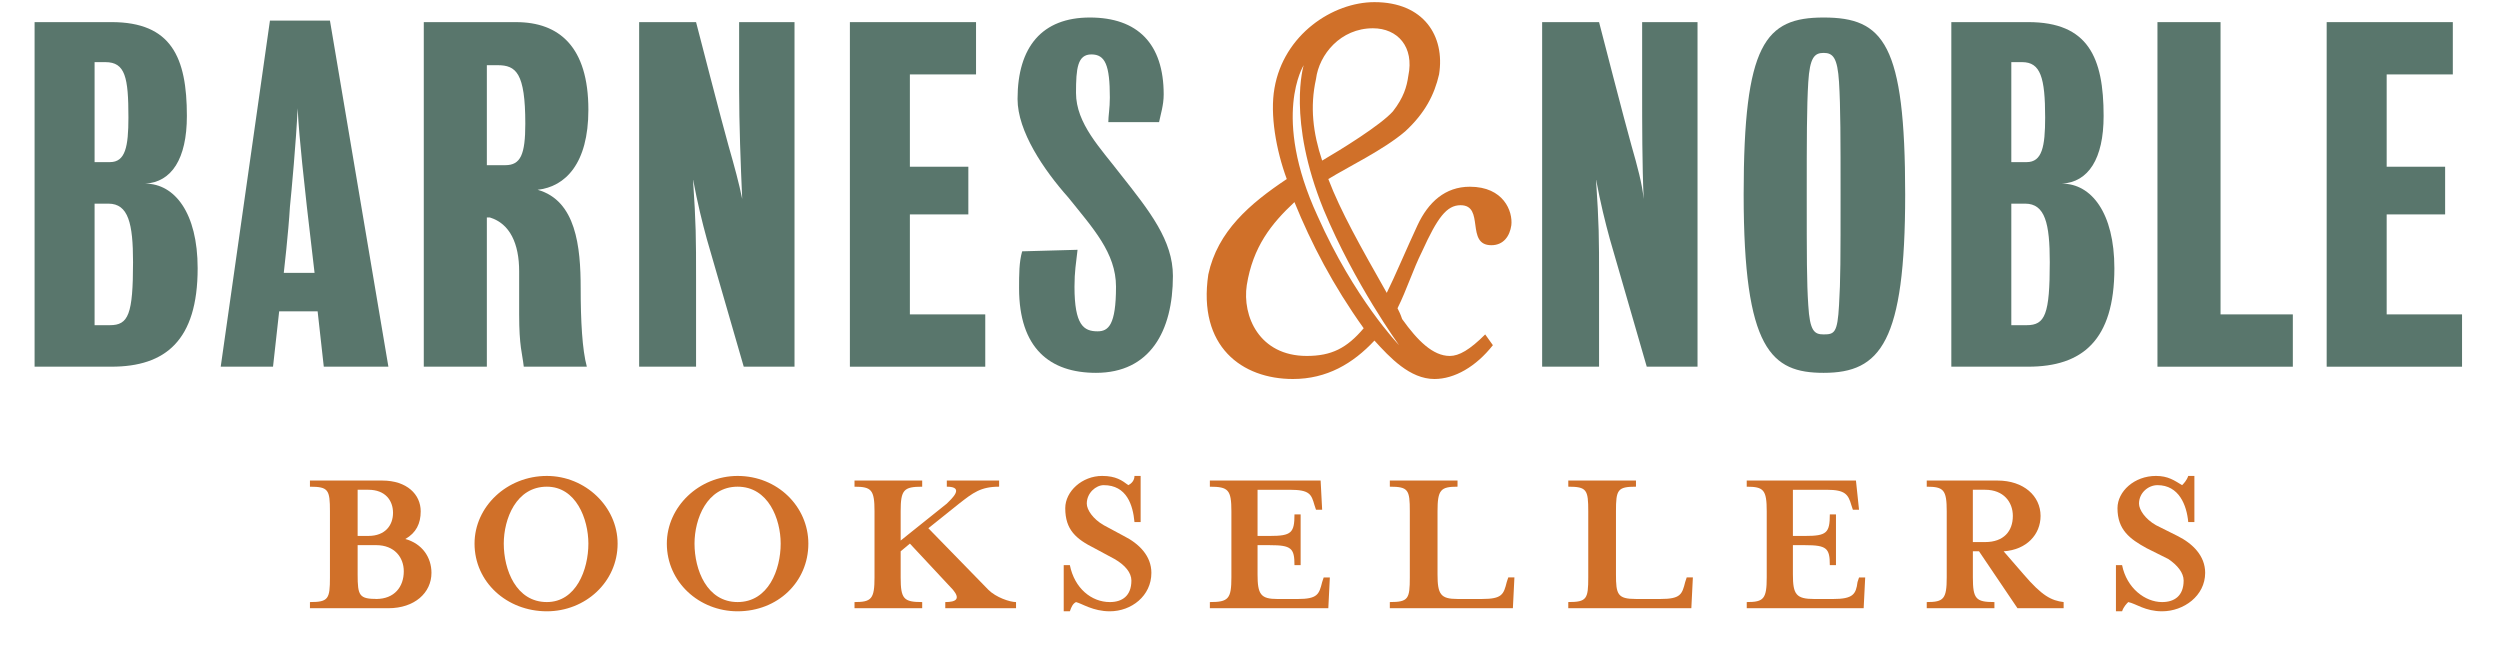 <?xml version="1.0" encoding="UTF-8" standalone="no"?>
<svg width="181px" height="47px" viewBox="0 0 181 47" version="1.1" xmlns="http://www.w3.org/2000/svg" xmlns:xlink="http://www.w3.org/1999/xlink" xmlns:sketch="http://www.bohemiancoding.com/sketch/ns">
    <!-- Generator: Sketch 3.0.4 (8053) - http://www.bohemiancoding.com/sketch -->
    <title>Untitled 2</title>
    <desc>Created with Sketch.</desc>
    <defs></defs>
    <g id="Page-1" stroke="none" stroke-width="1" fill="none" fill-rule="evenodd" sketch:type="MSPage">
        <g id="barnes-and-noble-logo" sketch:type="MSLayerGroup" transform="translate(3, 0)">
            <g id="Page-1" sketch:type="MSShapeGroup">
                <g id="Barnes__and__Noble">
                    <path d="M11.31,19.421 C11.31,24.656 8.971,26.548 5.073,26.548 L-0.496,26.548 L-0.496,1.601 L5.073,1.601 C9.416,1.601 10.53,4.163 10.53,8.395 C10.53,11.514 9.416,13.184 7.523,13.295 C9.639,13.296 11.31,15.412 11.31,19.421 L11.31,19.421 L11.31,19.421 Z M3.848,14.744 L3.848,23.543 L4.962,23.543 C6.298,23.543 6.632,22.762 6.632,18.976 C6.632,16.192 6.298,14.744 4.85,14.744 L3.848,14.744 L3.848,14.744 Z M3.848,4.498 L3.848,11.737 L4.962,11.737 C6.076,11.737 6.298,10.623 6.298,8.507 C6.298,5.611 6.075,4.498 4.628,4.498 L3.848,4.498 L3.848,4.498 Z" id="Shape" fill="#59766C"></path>
                    <path d="M35.923,13.741 C38.707,14.521 39.041,17.862 39.041,20.869 C39.041,23.209 39.152,25.324 39.487,26.549 L34.921,26.549 C34.81,25.547 34.587,25.102 34.587,22.762 L34.587,19.644 C34.587,17.64 33.919,16.192 32.471,15.746 L32.248,15.746 L32.248,26.549 L27.682,26.549 L27.682,1.602 L34.364,1.602 C37.483,1.602 39.599,3.384 39.599,7.95 C39.599,11.848 37.928,13.519 35.923,13.741 L35.923,13.741 L35.923,13.741 Z M32.248,4.72 L32.248,11.959 L33.584,11.959 C34.698,11.959 35.032,11.179 35.032,8.952 C35.032,5.277 34.364,4.72 33.028,4.72 L32.248,4.72 L32.248,4.72 Z" id="Shape" fill="#59766C"></path>
                    <path d="M47.172,12.962 C47.395,16.303 47.395,17.194 47.395,20.201 L47.395,26.549 L43.274,26.549 L43.274,1.602 L47.395,1.602 C47.395,1.602 49.289,8.953 49.734,10.512 C50.18,12.071 50.514,13.296 50.736,14.41 C50.625,11.96 50.513,8.952 50.513,6.502 L50.513,1.602 L54.523,1.602 L54.523,26.549 L50.847,26.549 C50.847,26.549 48.62,18.864 48.174,17.305 C47.84,16.08 47.506,14.744 47.172,12.962 L47.172,12.962 L47.172,12.962 Z" id="Shape" fill="#59766C"></path>
                    <path d="M62.875,22.762 L68.333,22.762 L68.333,26.549 L58.532,26.549 L58.532,1.602 L67.665,1.602 L67.665,5.388 L62.875,5.388 L62.875,12.071 L67.108,12.071 L67.108,15.523 L62.875,15.523 L62.875,22.762 L62.875,22.762 Z" id="Shape" fill="#59766C"></path>
                    <path d="M74.793,20.758 C74.793,23.543 75.461,23.988 76.463,23.988 C77.243,23.988 77.799,23.543 77.799,20.758 C77.799,18.308 76.129,16.526 74.346,14.299 C72.564,12.294 70.671,9.51 70.671,7.171 C70.671,3.384 72.453,1.268 75.905,1.268 C79.358,1.268 81.251,3.161 81.251,6.837 C81.251,7.616 81.028,8.285 80.917,8.841 L77.242,8.841 C77.242,8.396 77.353,7.839 77.353,7.059 C77.353,4.72 77.019,3.94 76.017,3.94 C75.015,3.94 74.903,4.942 74.903,6.724 C74.903,8.952 76.685,10.734 78.132,12.627 C80.248,15.3 81.919,17.417 81.919,19.978 C81.919,23.988 80.248,26.994 76.35,26.994 C73.009,26.994 70.781,25.213 70.781,20.869 C70.781,19.867 70.781,18.976 71.004,18.196 L75.014,18.085 C74.904,19.087 74.793,19.644 74.793,20.758 L74.793,20.758 L74.793,20.758 Z" id="Shape" fill="#59766C"></path>
                    <path d="M112.549,12.962 C112.772,16.303 112.772,17.194 112.772,20.201 L112.772,26.549 L108.651,26.549 L108.651,1.602 L112.772,1.602 C112.772,1.602 114.666,8.953 115.111,10.512 C115.556,12.071 115.89,13.296 116.002,14.41 C115.891,11.96 115.891,8.952 115.891,6.502 L115.891,1.602 L119.901,1.602 L119.901,26.549 L116.225,26.549 C116.225,26.549 113.997,18.864 113.552,17.305 C113.217,16.08 112.883,14.744 112.549,12.962 L112.549,12.962 L112.549,12.962 Z" id="Shape" fill="#59766C"></path>
                    <path d="M134.935,14.076 C134.935,24.768 133.153,26.994 129.032,26.994 C125.246,26.994 123.241,25.324 123.241,14.076 C123.241,3.161 124.801,1.268 129.032,1.268 C133.376,1.268 134.935,3.161 134.935,14.076 L134.935,14.076 L134.935,14.076 Z M130.257,14.076 C130.257,10.178 130.257,7.727 130.146,5.946 C130.035,4.164 129.701,3.83 129.032,3.83 C128.364,3.83 128.03,4.164 127.919,5.946 C127.808,7.728 127.808,10.178 127.808,14.076 C127.808,18.642 127.808,20.424 127.919,22.094 C128.03,23.989 128.364,24.211 129.032,24.211 C129.812,24.211 130.035,24.1 130.146,22.094 C130.257,20.312 130.257,18.642 130.257,14.076 L130.257,14.076 L130.257,14.076 Z" id="Shape" fill="#59766C"></path>
                    <path d="M150.081,19.421 C150.081,24.656 147.742,26.548 143.845,26.548 L138.276,26.548 L138.276,1.601 L143.845,1.601 C148.189,1.601 149.302,4.163 149.302,8.395 C149.302,11.514 148.189,13.184 146.295,13.295 C148.411,13.296 150.081,15.412 150.081,19.421 L150.081,19.421 L150.081,19.421 Z M142.619,14.744 L142.619,23.543 L143.733,23.543 C145.069,23.543 145.404,22.762 145.404,18.976 C145.404,16.192 145.069,14.744 143.622,14.744 L142.619,14.744 L142.619,14.744 Z M142.619,4.498 L142.619,11.737 L143.733,11.737 C144.846,11.737 145.069,10.623 145.069,8.507 C145.069,5.611 144.735,4.498 143.399,4.498 L142.619,4.498 L142.619,4.498 Z" id="Shape" fill="#59766C"></path>
                    <path d="M157.767,22.762 L163.001,22.762 L163.001,26.549 L153.2,26.549 L153.2,1.602 L157.767,1.602 L157.767,22.762 L157.767,22.762 Z" id="Shape" fill="#59766C"></path>
                    <path d="M169.795,22.762 L175.252,22.762 L175.252,26.549 L165.451,26.549 L165.451,1.602 L174.584,1.602 L174.584,5.388 L169.795,5.388 L169.795,12.071 L174.027,12.071 L174.027,15.523 L169.795,15.523 L169.795,22.762 L169.795,22.762 Z" id="Shape" fill="#59766C"></path>
                    <path d="M12.98,26.549 L16.544,1.49 L20.888,1.49 L25.12,26.549 L20.442,26.549 L19.996,22.539 L17.212,22.539 L16.767,26.549 L12.98,26.549 L12.98,26.549 Z M17.546,19.756 L19.774,19.756 C19.774,19.756 19.44,16.86 19.217,14.966 C19.106,13.853 18.66,10.177 18.549,7.838 C18.438,10.288 18.104,13.853 17.992,14.966 C17.881,16.86 17.546,19.756 17.546,19.756 L17.546,19.756 L17.546,19.756 Z" id="Shape" fill="#59766C"></path>
                    <path d="M28.238,41.473 C28.238,42.922 27.013,44.035 25.12,44.035 L19.44,44.035 L19.44,43.59 C20.776,43.59 20.888,43.367 20.888,41.807 L20.888,37.018 C20.888,35.459 20.777,35.237 19.44,35.237 L19.44,34.792 L24.674,34.792 C26.456,34.792 27.459,35.794 27.459,37.019 C27.459,37.912 27.125,38.58 26.345,39.025 C27.57,39.357 28.238,40.359 28.238,41.473 L28.238,41.473 L28.238,41.473 Z M26.234,41.361 C26.234,40.359 25.566,39.468 24.229,39.468 L22.893,39.468 L22.893,41.583 C22.893,43.144 23.004,43.366 24.341,43.366 L24.23,43.366 C25.565,43.367 26.234,42.477 26.234,41.361 L26.234,41.361 L26.234,41.361 Z M22.893,38.801 L23.673,38.801 C24.898,38.801 25.455,38.022 25.455,37.129 C25.455,36.238 24.898,35.459 23.673,35.459 L22.893,35.459 L22.893,38.801 L22.893,38.801 Z" id="Shape" fill="#D07029"></path>
                    <path d="M36.592,44.258 C33.696,44.258 31.357,42.143 31.357,39.358 C31.357,36.684 33.696,34.458 36.592,34.458 C39.376,34.458 41.715,36.685 41.715,39.358 C41.715,42.143 39.376,44.258 36.592,44.258 L36.592,44.258 L36.592,44.258 Z M36.592,35.236 C34.364,35.236 33.473,37.576 33.473,39.357 C33.473,41.25 34.364,43.589 36.592,43.589 C38.708,43.589 39.599,41.249 39.599,39.357 C39.599,37.576 38.708,35.236 36.592,35.236 L36.592,35.236 L36.592,35.236 Z" id="Shape" fill="#D07029"></path>
                    <path d="M50.402,44.258 C47.618,44.258 45.279,42.143 45.279,39.358 C45.279,36.684 47.618,34.458 50.402,34.458 C53.298,34.458 55.525,36.685 55.525,39.358 C55.525,42.143 53.298,44.258 50.402,44.258 L50.402,44.258 L50.402,44.258 Z M50.402,35.236 C48.174,35.236 47.283,37.576 47.283,39.357 C47.283,41.25 48.174,43.589 50.402,43.589 C52.63,43.589 53.521,41.249 53.521,39.357 C53.521,37.576 52.629,35.236 50.402,35.236 L50.402,35.236 L50.402,35.236 Z" id="Shape" fill="#D07029"></path>
                    <path d="M68.556,42.699 C69.113,43.256 70.116,43.59 70.561,43.59 L70.561,44.035 L65.438,44.035 L65.438,43.59 C66.218,43.59 66.551,43.367 65.995,42.699 L62.876,39.357 L62.208,39.914 L62.208,41.807 C62.208,43.368 62.431,43.59 63.767,43.59 L63.767,44.035 L58.867,44.035 L58.867,43.59 C60.092,43.59 60.315,43.367 60.315,41.807 L60.315,37.018 C60.315,35.459 60.092,35.237 58.867,35.237 L58.867,34.792 L63.767,34.792 L63.767,35.237 C62.431,35.237 62.208,35.46 62.208,37.018 L62.208,39.135 L65.549,36.461 C65.883,36.127 66.885,35.236 65.549,35.236 L65.549,34.791 L69.336,34.791 L69.336,35.236 C68,35.236 67.442,35.681 66.44,36.461 L64.212,38.244 L68.556,42.699 L68.556,42.699 Z" id="Shape" fill="#D07029"></path>
                    <path d="M74.458,44.258 L74.013,44.258 L74.013,40.916 L74.458,40.916 C74.792,42.588 76.018,43.59 77.354,43.59 C78.245,43.59 78.913,43.145 78.913,42.029 C78.913,41.472 78.468,40.916 77.688,40.47 L76.24,39.691 C74.904,39.023 74.124,38.355 74.124,36.795 C74.124,35.57 75.349,34.457 76.797,34.457 C77.799,34.457 78.245,34.791 78.691,35.125 C78.914,35.014 79.136,34.791 79.136,34.457 L79.582,34.457 L79.582,37.799 L79.136,37.799 C79.025,36.572 78.579,35.125 76.908,35.125 C76.351,35.125 75.683,35.682 75.683,36.461 C75.683,36.906 76.129,37.576 76.908,38.022 L78.356,38.801 C79.47,39.358 80.36,40.248 80.36,41.473 C80.36,43.145 78.912,44.258 77.353,44.258 C76.128,44.258 75.348,43.701 74.903,43.59 C74.681,43.701 74.57,43.924 74.458,44.258 L74.458,44.258 L74.458,44.258 Z" id="Shape" fill="#D07029"></path>
                    <path d="M84.594,43.59 C85.93,43.59 86.153,43.367 86.153,41.807 L86.153,37.018 C86.153,35.459 85.93,35.237 84.594,35.237 L84.594,34.792 L92.613,34.792 L92.724,36.907 L92.279,36.907 L92.168,36.573 C91.945,35.794 91.834,35.46 90.386,35.46 L88.047,35.46 L88.047,38.802 L88.939,38.802 C90.498,38.802 90.72,38.579 90.72,37.241 L91.166,37.241 L91.166,40.917 L90.72,40.917 C90.72,39.692 90.497,39.47 88.939,39.47 L88.047,39.47 L88.047,41.585 C88.047,43.034 88.27,43.368 89.495,43.368 L90.943,43.368 C92.39,43.368 92.502,43.034 92.724,42.143 L92.835,41.807 L93.281,41.807 L93.17,44.036 L84.594,44.036 L84.594,43.59 L84.594,43.59 Z" id="Shape" fill="#D07029"></path>
                    <path d="M97.624,35.236 L97.624,34.791 L102.525,34.791 L102.525,35.236 C101.299,35.236 101.077,35.459 101.077,37.017 L101.077,41.583 C101.077,43.032 101.3,43.366 102.525,43.366 L104.306,43.366 C105.754,43.366 105.866,43.032 106.088,42.141 L106.199,41.805 L106.644,41.805 L106.533,44.034 L97.623,44.034 L97.623,43.589 C98.96,43.589 99.071,43.366 99.071,41.806 L99.071,37.017 C99.072,35.459 98.961,35.236 97.624,35.236 L97.624,35.236 L97.624,35.236 Z" id="Shape" fill="#D07029"></path>
                    <path d="M110.544,35.236 L110.544,34.791 L115.444,34.791 L115.444,35.236 C114.107,35.236 113.996,35.459 113.996,37.017 L113.996,41.583 C113.996,43.032 114.107,43.366 115.444,43.366 L117.226,43.366 C118.673,43.366 118.785,43.032 119.007,42.141 L119.118,41.805 L119.564,41.805 L119.453,44.034 L110.543,44.034 L110.543,43.589 C111.88,43.589 111.99,43.366 111.99,41.806 L111.99,37.017 C111.991,35.459 111.881,35.236 110.544,35.236 L110.544,35.236 L110.544,35.236 Z" id="Shape" fill="#D07029"></path>
                    <path d="M123.463,43.59 C124.689,43.59 124.911,43.367 124.911,41.807 L124.911,37.018 C124.911,35.459 124.688,35.237 123.463,35.237 L123.463,34.792 L131.371,34.792 L131.594,36.907 L131.149,36.907 L131.038,36.573 C130.814,35.794 130.592,35.46 129.256,35.46 L126.806,35.46 L126.806,38.802 L127.697,38.802 C129.257,38.802 129.479,38.579 129.479,37.241 L129.924,37.241 L129.924,40.917 L129.479,40.917 C129.479,39.692 129.256,39.47 127.697,39.47 L126.806,39.47 L126.806,41.585 C126.806,43.034 127.029,43.368 128.365,43.368 L129.702,43.368 C131.15,43.368 131.373,43.034 131.484,42.143 L131.595,41.807 L132.04,41.807 L131.929,44.036 L123.464,44.036 L123.464,43.59 L123.463,43.59 L123.463,43.59 Z" id="Shape" fill="#D07029"></path>
                    <path d="M143.511,41.584 C144.847,43.145 145.516,43.479 146.407,43.59 L146.407,44.035 L143.065,44.035 L140.281,39.914 L139.836,39.914 L139.836,41.807 C139.836,43.368 140.059,43.59 141.396,43.59 L141.396,44.035 L136.496,44.035 L136.496,43.59 C137.721,43.59 137.943,43.367 137.943,41.807 L137.943,37.018 C137.943,35.459 137.72,35.237 136.496,35.237 L136.496,34.792 L141.619,34.792 C143.513,34.792 144.737,35.905 144.737,37.353 C144.737,38.691 143.735,39.804 142.064,39.915 L143.511,41.584 L143.511,41.584 Z M142.73,37.352 C142.73,36.35 142.062,35.459 140.725,35.459 L139.834,35.459 L139.834,39.246 L140.725,39.246 C142.062,39.246 142.73,38.467 142.73,37.352 L142.73,37.352 L142.73,37.352 Z" id="Shape" fill="#D07029"></path>
                    <path d="M150.639,44.258 L150.194,44.258 L150.194,40.916 L150.639,40.916 C150.973,42.588 152.309,43.59 153.535,43.59 C154.426,43.59 155.095,43.145 155.095,42.029 C155.095,41.472 154.649,40.916 153.981,40.47 L152.421,39.691 C151.196,39.023 150.306,38.355 150.306,36.795 C150.306,35.57 151.531,34.457 153.09,34.457 C153.981,34.457 154.426,34.791 154.984,35.125 C155.095,35.014 155.318,34.791 155.429,34.457 L155.874,34.457 L155.874,37.799 L155.429,37.799 C155.318,36.572 154.76,35.125 153.201,35.125 C152.533,35.125 151.864,35.682 151.864,36.461 C151.864,36.906 152.309,37.576 153.09,38.022 L154.649,38.801 C155.763,39.358 156.654,40.248 156.654,41.473 C156.654,43.145 155.095,44.258 153.536,44.258 C152.31,44.258 151.642,43.701 151.086,43.59 C150.973,43.701 150.75,43.924 150.639,44.258 L150.639,44.258 L150.639,44.258 Z" id="Shape" fill="#D07029"></path>
                    <path d="M103.416,13.519 C101.634,13.519 100.409,14.633 99.629,16.304 C98.85,17.974 97.959,20.09 97.401,21.204 C95.508,17.863 94.06,15.302 93.17,12.963 C94.617,12.072 97.179,10.847 98.738,9.51 C100.186,8.174 100.854,6.837 101.188,5.389 C101.633,2.605 100.074,0.155 96.51,0.155 C93.503,0.155 89.939,2.494 89.271,6.392 C88.937,8.286 89.382,10.847 90.162,12.963 C87.489,14.745 85.15,16.75 84.482,19.868 C83.702,25.102 86.932,27.44 90.607,27.44 C93.058,27.44 94.951,26.327 96.51,24.657 C97.623,25.882 99.072,27.44 100.854,27.44 C102.301,27.44 103.861,26.549 105.085,24.991 L104.528,24.212 C103.415,25.325 102.635,25.771 101.966,25.771 C100.741,25.771 99.627,24.658 98.514,23.099 C98.403,22.763 98.291,22.54 98.18,22.318 C98.848,20.982 99.293,19.534 99.961,18.198 C101.075,15.748 101.743,14.857 102.746,14.857 C104.527,14.857 103.08,17.753 104.974,17.753 C105.865,17.753 106.31,17.085 106.421,16.306 C106.534,15.301 105.866,13.519 103.416,13.519 L103.416,13.519 L103.416,13.519 Z M92.278,5.723 C92.501,3.941 94.06,2.047 96.399,2.047 C98.181,2.047 99.406,3.384 98.961,5.5 C98.85,6.28 98.627,7.06 97.848,8.062 C96.956,9.064 94.061,10.847 92.724,11.626 C92.056,9.621 91.833,7.727 92.278,5.723 L92.278,5.723 L92.278,5.723 Z M91.61,25.77 C88.157,25.77 86.932,22.874 87.266,20.647 C87.712,17.863 89.048,16.192 90.718,14.633 C91.944,17.64 93.503,20.647 95.731,23.766 C94.506,25.213 93.393,25.77 91.61,25.77 Z M91.388,4.72 C91.388,4.72 89.049,8.395 92.39,15.635 C95.063,21.649 98.293,24.99 98.293,24.99 C98.293,24.99 95.063,20.535 92.835,15.189 C90.162,8.618 91.388,4.72 91.388,4.72 Z" id="Shape" fill="#D07029"></path>
                </g>
            </g>
        </g>
    </g>
</svg>